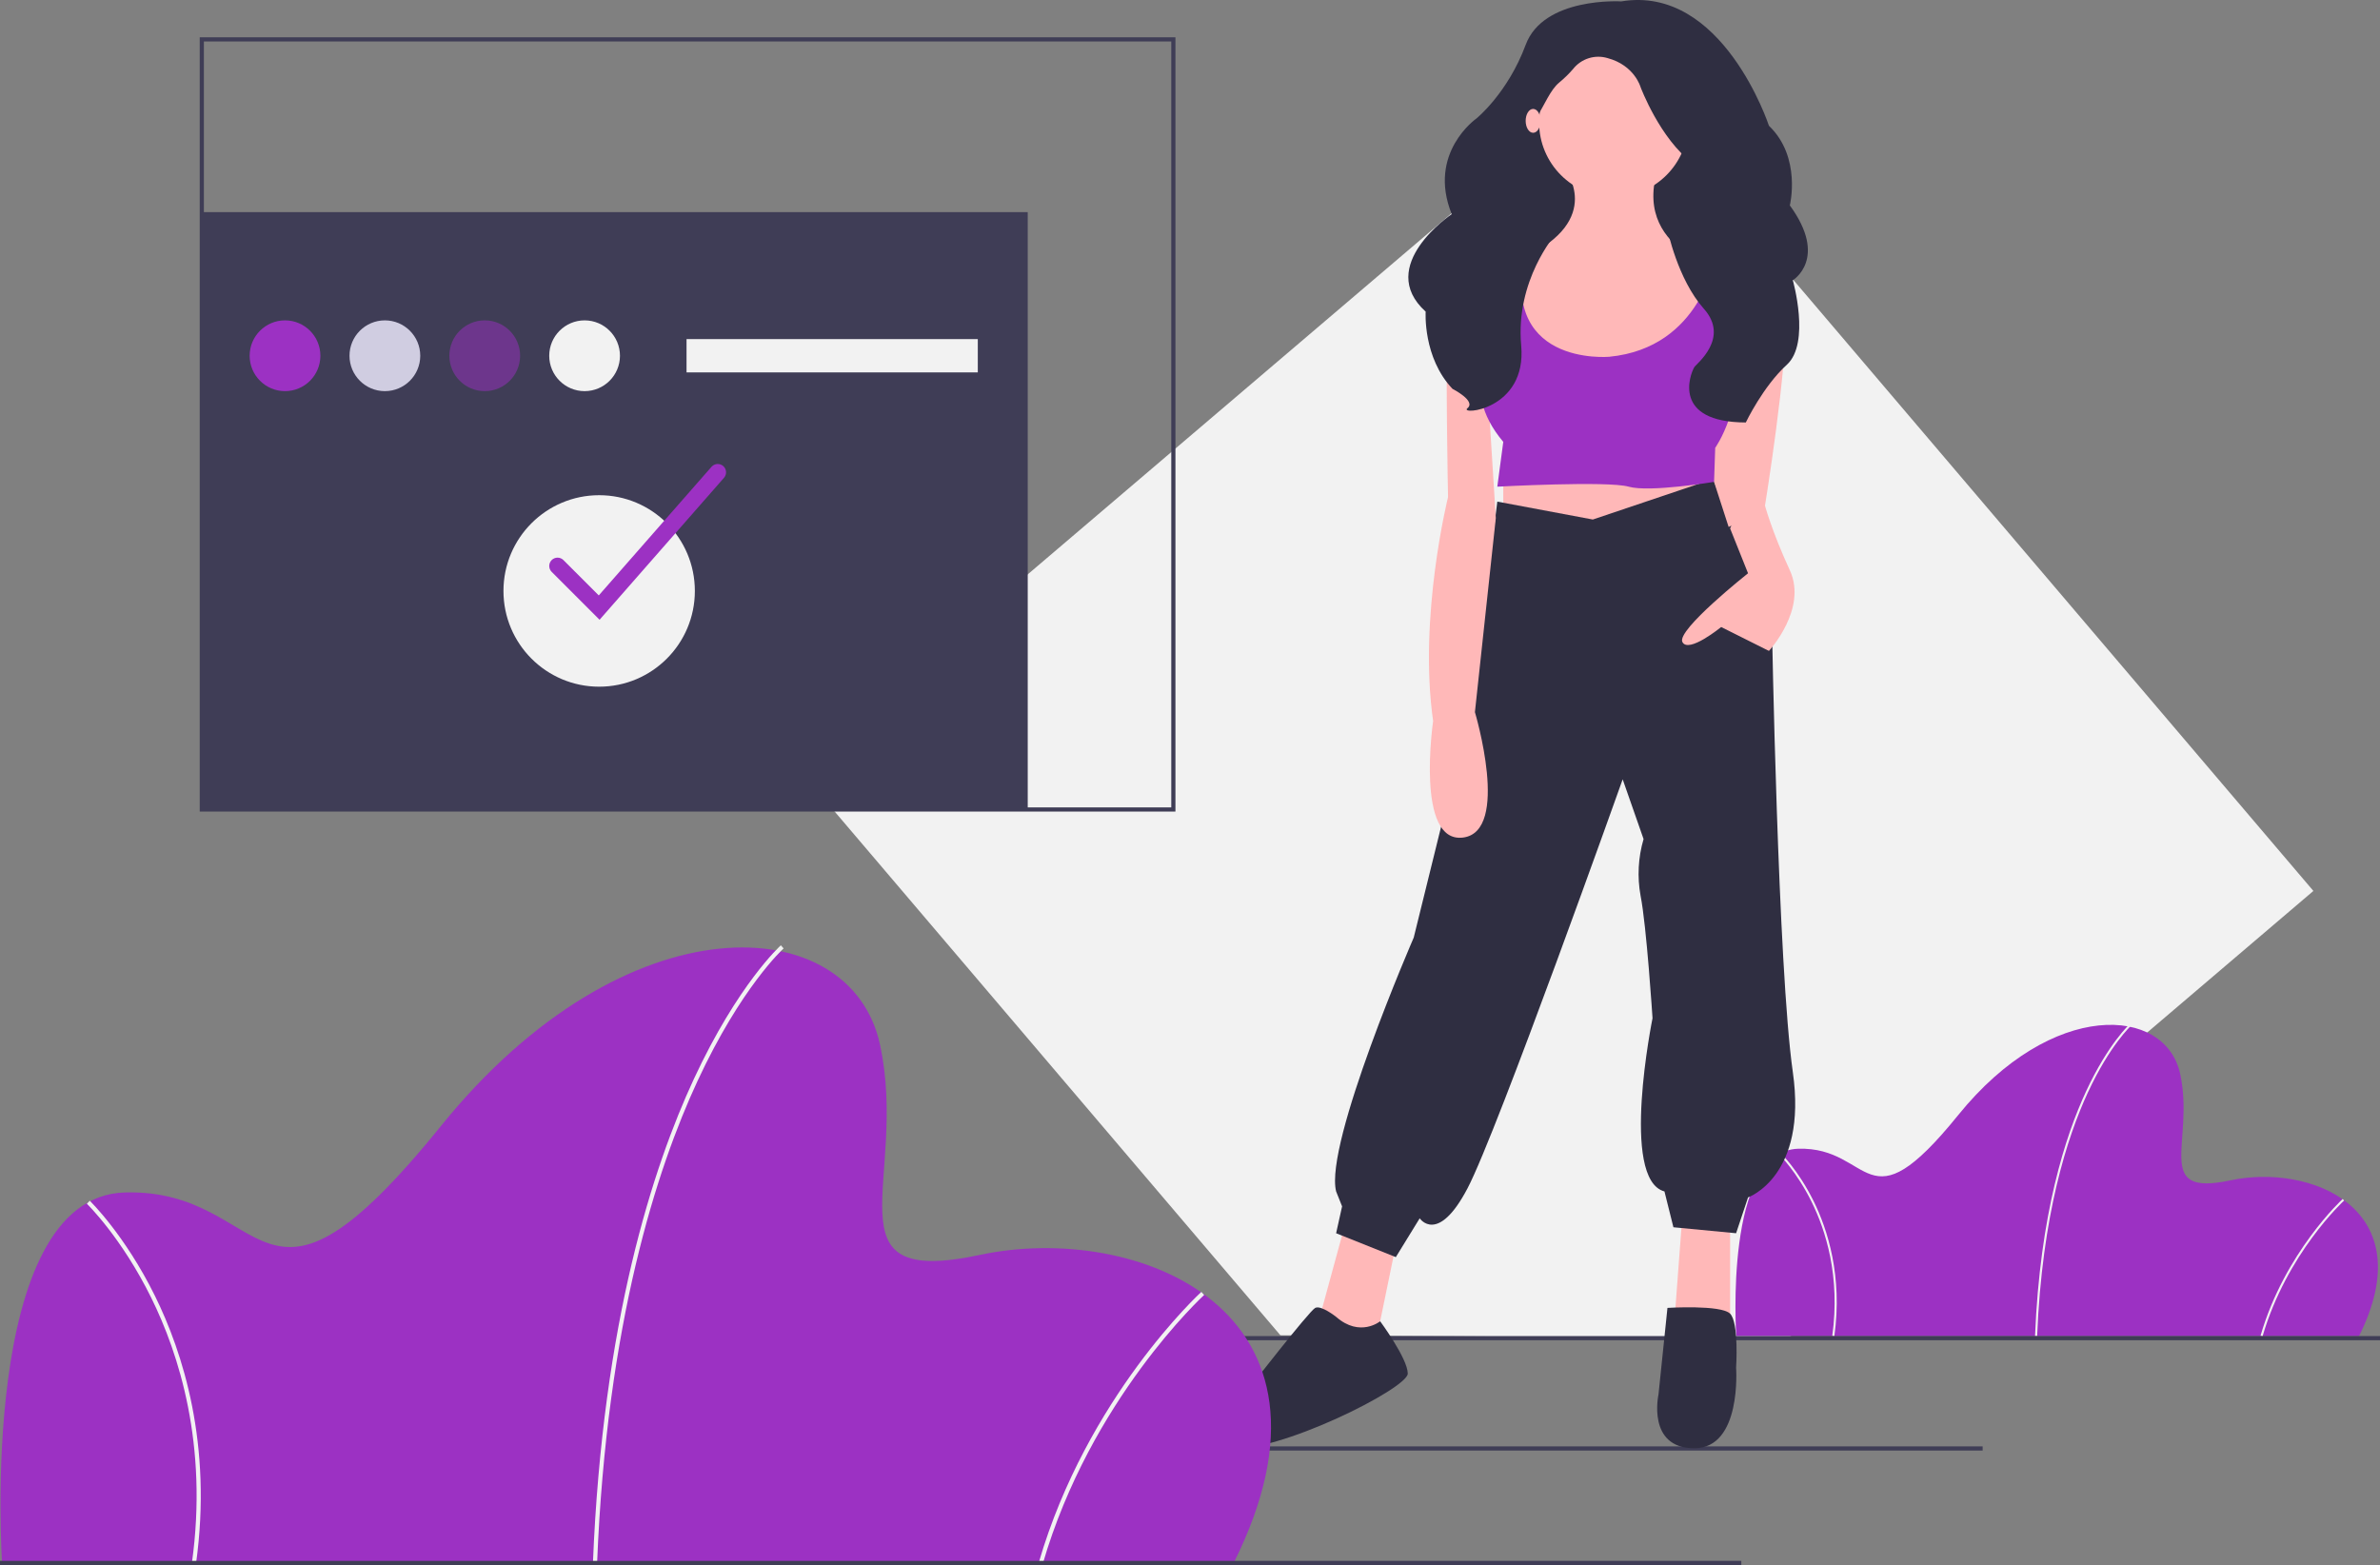 <svg width="552" height="363" viewBox="0 0 552 363" fill="none" xmlns="http://www.w3.org/2000/svg">
<rect x="0" y="0" width="552" height="363" fill="#808080" stroke="none"/>
<g clip-path="url(#clip0)">
<path d="M536.551 206.649L436.6 291.802L414.73 310.431L353.534 310.058L301.308 309.74L296.97 309.714L286.371 297.26L244.233 247.747L223.08 222.889L216.72 215.418L212.12 210.011L201.867 197.963L185.266 178.459L202.079 164.137L218.136 150.456L229.678 140.624L374.997 16.822L536.551 206.649Z" fill="#F2F2F2"/>
<path d="M238.364 49.205H46.804V187.758H238.364V49.205Z" fill="#3F3D56"/>
<path d="M459.839 335.482H279.378V336.448H459.839V335.482Z" fill="#3F3D56"/>
<path d="M547.138 309.896H402.695C402.695 309.896 399.767 266.932 417.09 266.444C434.414 265.955 432.462 285.485 454.177 258.632C475.892 231.779 502.243 233.244 505.659 249.111C509.075 264.979 499.072 277.673 517.371 273.767C535.67 269.861 562.022 280.114 547.138 309.896Z" fill="#9C31C3"/>
<path d="M472.478 309.906L471.991 309.887C473.128 281.599 479.049 263.424 483.816 253.159C488.992 242.012 493.98 237.5 494.03 237.456L494.354 237.82C494.305 237.864 489.375 242.332 484.241 253.403C479.5 263.625 473.611 281.725 472.478 309.906Z" fill="#F2F2F2"/>
<path d="M524.756 309.964L524.287 309.828C529.928 290.456 543.212 278.226 543.345 278.104L543.673 278.466C543.541 278.586 530.357 290.73 524.756 309.964Z" fill="#F2F2F2"/>
<path d="M425.445 309.93L424.962 309.863C426.876 296.053 423.419 285.339 420.181 278.782C416.676 271.684 412.677 267.806 412.637 267.768L412.975 267.416C413.015 267.454 417.076 271.391 420.619 278.566C423.886 285.184 427.376 295.997 425.445 309.93Z" fill="#F2F2F2"/>
<path d="M552 309.896H20.748V310.862H552V309.896Z" fill="#3F3D56"/>
<path d="M395.389 19.027H349.697V75.825H395.389V19.027Z" fill="#2F2E41"/>
<path d="M311.967 283.967L305.736 306.825L316.121 314.444L318.89 312.366L323.736 288.816L311.967 283.967Z" fill="#FFB8B8"/>
<path d="M390.197 281.889L388.12 309.595H401.274V283.967L390.197 281.889Z" fill="#FFB8B8"/>
<path d="M348.659 106.648V123.271L374.274 127.427L396.428 118.423L392.274 108.033L348.659 106.648Z" fill="#FFB8B8"/>
<path d="M369.428 120.501L347.274 116.345L341.736 161.367L327.89 217.472C327.89 217.472 307.121 265.265 309.89 276.348L311.275 279.811L309.89 286.045L323.736 291.586L329.275 282.582C329.275 282.582 333.428 288.816 340.351 275.655C347.274 262.495 376.351 180.762 376.351 180.762L381.197 194.615C379.944 198.888 379.707 203.394 380.505 207.775C381.889 214.702 383.274 236.174 383.274 236.174C383.274 236.174 375.659 273.577 386.043 276.348L388.12 284.66L402.659 286.045L405.428 277.733C405.428 277.733 419.274 272.885 415.812 248.642C412.351 224.399 410.966 144.744 410.966 144.744L397.327 111.099L369.428 120.501Z" fill="#2F2E41"/>
<path d="M309.89 305.439C309.89 305.439 306.429 302.669 305.044 303.361C303.659 304.054 289.121 322.755 289.121 322.755C289.121 322.755 273.89 334.531 284.967 335.916C296.044 337.301 326.505 322.063 326.505 318.6C326.505 315.136 320.105 306.463 320.105 306.463C320.105 306.463 315.428 310.288 309.89 305.439Z" fill="#2F2E41"/>
<path d="M386.736 303.361C386.736 303.361 399.197 302.587 401.274 304.706C403.351 306.825 402.659 317.214 402.659 317.214C402.659 317.214 404.043 335.916 392.966 335.916C381.89 335.916 384.659 323.448 384.659 323.448L386.736 303.361Z" fill="#2F2E41"/>
<path d="M374.274 45.694C383.833 45.694 391.582 37.941 391.582 28.378C391.582 18.814 383.833 11.062 374.274 11.062C364.715 11.062 356.967 18.814 356.967 28.378C356.967 37.941 364.715 45.694 374.274 45.694Z" fill="#FFB8B8"/>
<path d="M362.851 39.114C362.851 39.114 372.543 50.889 353.159 59.894C333.774 68.898 367.005 106.302 367.005 106.302C367.005 106.302 405.774 91.756 402.312 63.357C402.312 63.357 378.774 59.201 384.313 39.807L362.851 39.114Z" fill="#FFB8B8"/>
<path d="M352.467 59.201C352.467 59.201 336.544 57.123 335.851 70.284C335.159 83.444 335.851 115.306 335.851 115.306C335.851 115.306 328.928 143.012 332.39 167.255C332.39 167.255 328.236 195.654 339.313 194.269C350.39 192.883 342.082 165.177 342.082 165.177L346.928 120.155L344.851 86.907L353.851 66.82L352.467 59.201Z" fill="#FFB8B8"/>
<path d="M398.293 62.261C398.293 62.261 413.389 61.972 414.082 73.054C414.774 84.136 409.235 118.076 409.235 118.076L400.928 122.232L393.312 98.682L398.293 62.261Z" fill="#FFB8B8"/>
<path d="M402.659 119.115L401.274 122.579L405.428 132.968C405.428 132.968 388.812 146.129 390.197 148.9C391.582 151.67 399.197 145.436 399.197 145.436L410.274 150.977C410.274 150.977 419.274 141.28 415.12 132.276C410.966 123.271 409.362 117.291 409.362 117.291C409.362 117.291 403.351 117.037 402.659 119.115Z" fill="#FFB8B8"/>
<path d="M349.351 56.777L347.274 79.634C347.274 79.634 337.582 89.332 348.659 102.492L347.274 112.882C347.274 112.882 372.89 111.496 377.736 112.882C382.582 114.267 397.548 111.766 397.548 111.766L397.812 103.877C397.812 103.877 404.736 94.18 402.659 79.634C400.582 65.089 402.659 60.24 402.659 60.24L397.812 59.547C397.812 59.547 394.697 80.673 373.236 82.751C373.236 82.751 346.582 85.176 354.197 56.777H349.351Z" fill="#9C31C3"/>
<path d="M376.005 0.326C376.005 0.326 358.005 -0.791 353.851 10.408C349.697 21.607 342.428 27.486 342.428 27.486C342.428 27.486 330.978 35.45 336.703 49.666C336.703 49.666 318.89 61.642 330.659 72.281C330.659 72.281 329.967 82.92 336.89 90.199C336.89 90.199 342.428 92.999 340.351 94.679C338.274 96.359 354.197 95.239 352.813 80.121C351.428 65.002 360.774 54.352 360.774 54.352C360.774 54.352 351.774 34.751 355.928 28.032C358.45 23.952 359.533 20.91 361.627 19.149C362.793 18.192 363.874 17.136 364.859 15.993C365.79 14.816 367.054 13.947 368.487 13.499C369.92 13.052 371.454 13.048 372.889 13.488C379.12 15.168 380.505 20.207 380.505 20.207C380.505 20.207 385.005 32.246 392.62 37.845C400.235 43.444 386.736 53.243 386.736 53.243C386.736 53.243 389.082 64.78 395.178 71.61C401.274 78.441 393.421 84.394 392.966 85.16C391.928 86.907 387.781 97.941 404.912 97.99C404.912 97.99 408.889 89.639 414.428 84.6C419.966 79.561 415.812 65.002 415.812 65.002C415.812 65.002 424.12 59.963 415.12 47.644C415.12 47.644 417.889 36.445 410.274 29.166C410.274 29.166 399.543 -3.594 376.005 0.326Z" fill="#2F2E41"/>
<path d="M355.582 30.802C356.538 30.802 357.313 29.562 357.313 28.032C357.313 26.502 356.538 25.261 355.582 25.261C354.626 25.261 353.851 26.502 353.851 28.032C353.851 29.562 354.626 30.802 355.582 30.802Z" fill="#FFB8B8"/>
<path d="M286.133 362.517H0.483C0.483 362.517 -5.308 277.551 28.951 276.586C63.21 275.62 59.35 314.241 102.294 261.137C145.238 208.034 197.35 210.93 204.105 242.31C210.86 273.689 191.077 298.793 227.266 291.069C263.455 283.345 315.566 303.621 286.133 362.517Z" fill="#9C31C3"/>
<path d="M138.486 362.537L137.522 362.498C139.77 306.557 151.48 270.614 160.908 250.313C171.144 228.27 181.007 219.346 181.106 219.259L181.747 219.98C181.65 220.067 171.901 228.902 161.747 250.796C152.372 271.011 140.726 306.806 138.486 362.537Z" fill="#F2F2F2"/>
<path d="M241.87 362.652L240.943 362.382C252.099 324.074 278.368 299.886 278.633 299.646L279.281 300.361C279.019 300.599 252.946 324.615 241.87 362.652Z" fill="#F2F2F2"/>
<path d="M45.474 362.584L44.517 362.451C48.302 335.141 41.466 313.952 35.064 300.986C28.132 286.948 20.223 279.28 20.144 279.204L20.812 278.507C20.892 278.584 28.923 286.37 35.929 300.559C42.391 313.646 49.292 335.031 45.474 362.584Z" fill="#F2F2F2"/>
<path d="M403.867 362.035H0V363H403.867V362.035Z" fill="#3F3D56"/>
<path d="M272.622 188.24H46.322V8.653H272.622V188.24ZM47.287 187.275H271.657V9.618H47.287V187.275Z" fill="#3F3D56"/>
<path d="M66.105 90.722C70.635 90.722 74.308 87.048 74.308 82.516C74.308 77.983 70.635 74.309 66.105 74.309C61.575 74.309 57.902 77.983 57.902 82.516C57.902 87.048 61.575 90.722 66.105 90.722Z" fill="#9C31C3"/>
<path d="M89.266 90.722C93.796 90.722 97.469 87.048 97.469 82.516C97.469 77.983 93.796 74.309 89.266 74.309C84.736 74.309 81.063 77.983 81.063 82.516C81.063 87.048 84.736 90.722 89.266 90.722Z" fill="#D0CDE1"/>
<path opacity="0.5" d="M112.427 90.722C116.957 90.722 120.629 87.048 120.629 82.516C120.629 77.983 116.957 74.309 112.427 74.309C107.896 74.309 104.224 77.983 104.224 82.516C104.224 87.048 107.896 90.722 112.427 90.722Z" fill="#9C31C3"/>
<path d="M135.587 90.722C140.118 90.722 143.79 87.048 143.79 82.516C143.79 77.983 140.118 74.309 135.587 74.309C131.057 74.309 127.385 77.983 127.385 82.516C127.385 87.048 131.057 90.722 135.587 90.722Z" fill="#F2F2F2"/>
<path d="M226.783 78.653H159.231V86.377H226.783V78.653Z" fill="#F2F2F2"/>
<path d="M138.965 159.274C151.223 159.274 161.161 149.332 161.161 137.067C161.161 124.803 151.223 114.86 138.965 114.86C126.707 114.86 116.769 124.803 116.769 137.067C116.769 149.332 126.707 159.274 138.965 159.274Z" fill="#F2F2F2"/>
<path d="M139.057 143.753L127.95 132.64C127.588 132.278 127.385 131.787 127.385 131.274C127.385 130.762 127.588 130.271 127.95 129.909C128.312 129.547 128.803 129.343 129.315 129.343C129.827 129.343 130.318 129.547 130.68 129.909L138.873 138.106L165.017 108.277C165.185 108.086 165.388 107.93 165.615 107.818C165.842 107.706 166.089 107.64 166.342 107.623C166.595 107.607 166.849 107.64 167.089 107.722C167.329 107.803 167.551 107.931 167.741 108.098C167.932 108.265 168.087 108.469 168.2 108.696C168.312 108.923 168.378 109.171 168.394 109.424C168.411 109.677 168.378 109.931 168.296 110.171C168.215 110.411 168.087 110.633 167.92 110.823L139.057 143.753Z" fill="#9C31C3"/>
</g>
<defs>
<clipPath id="clip0">
<rect width="552" height="363" fill="white"/>
</clipPath>
</defs>
</svg>
